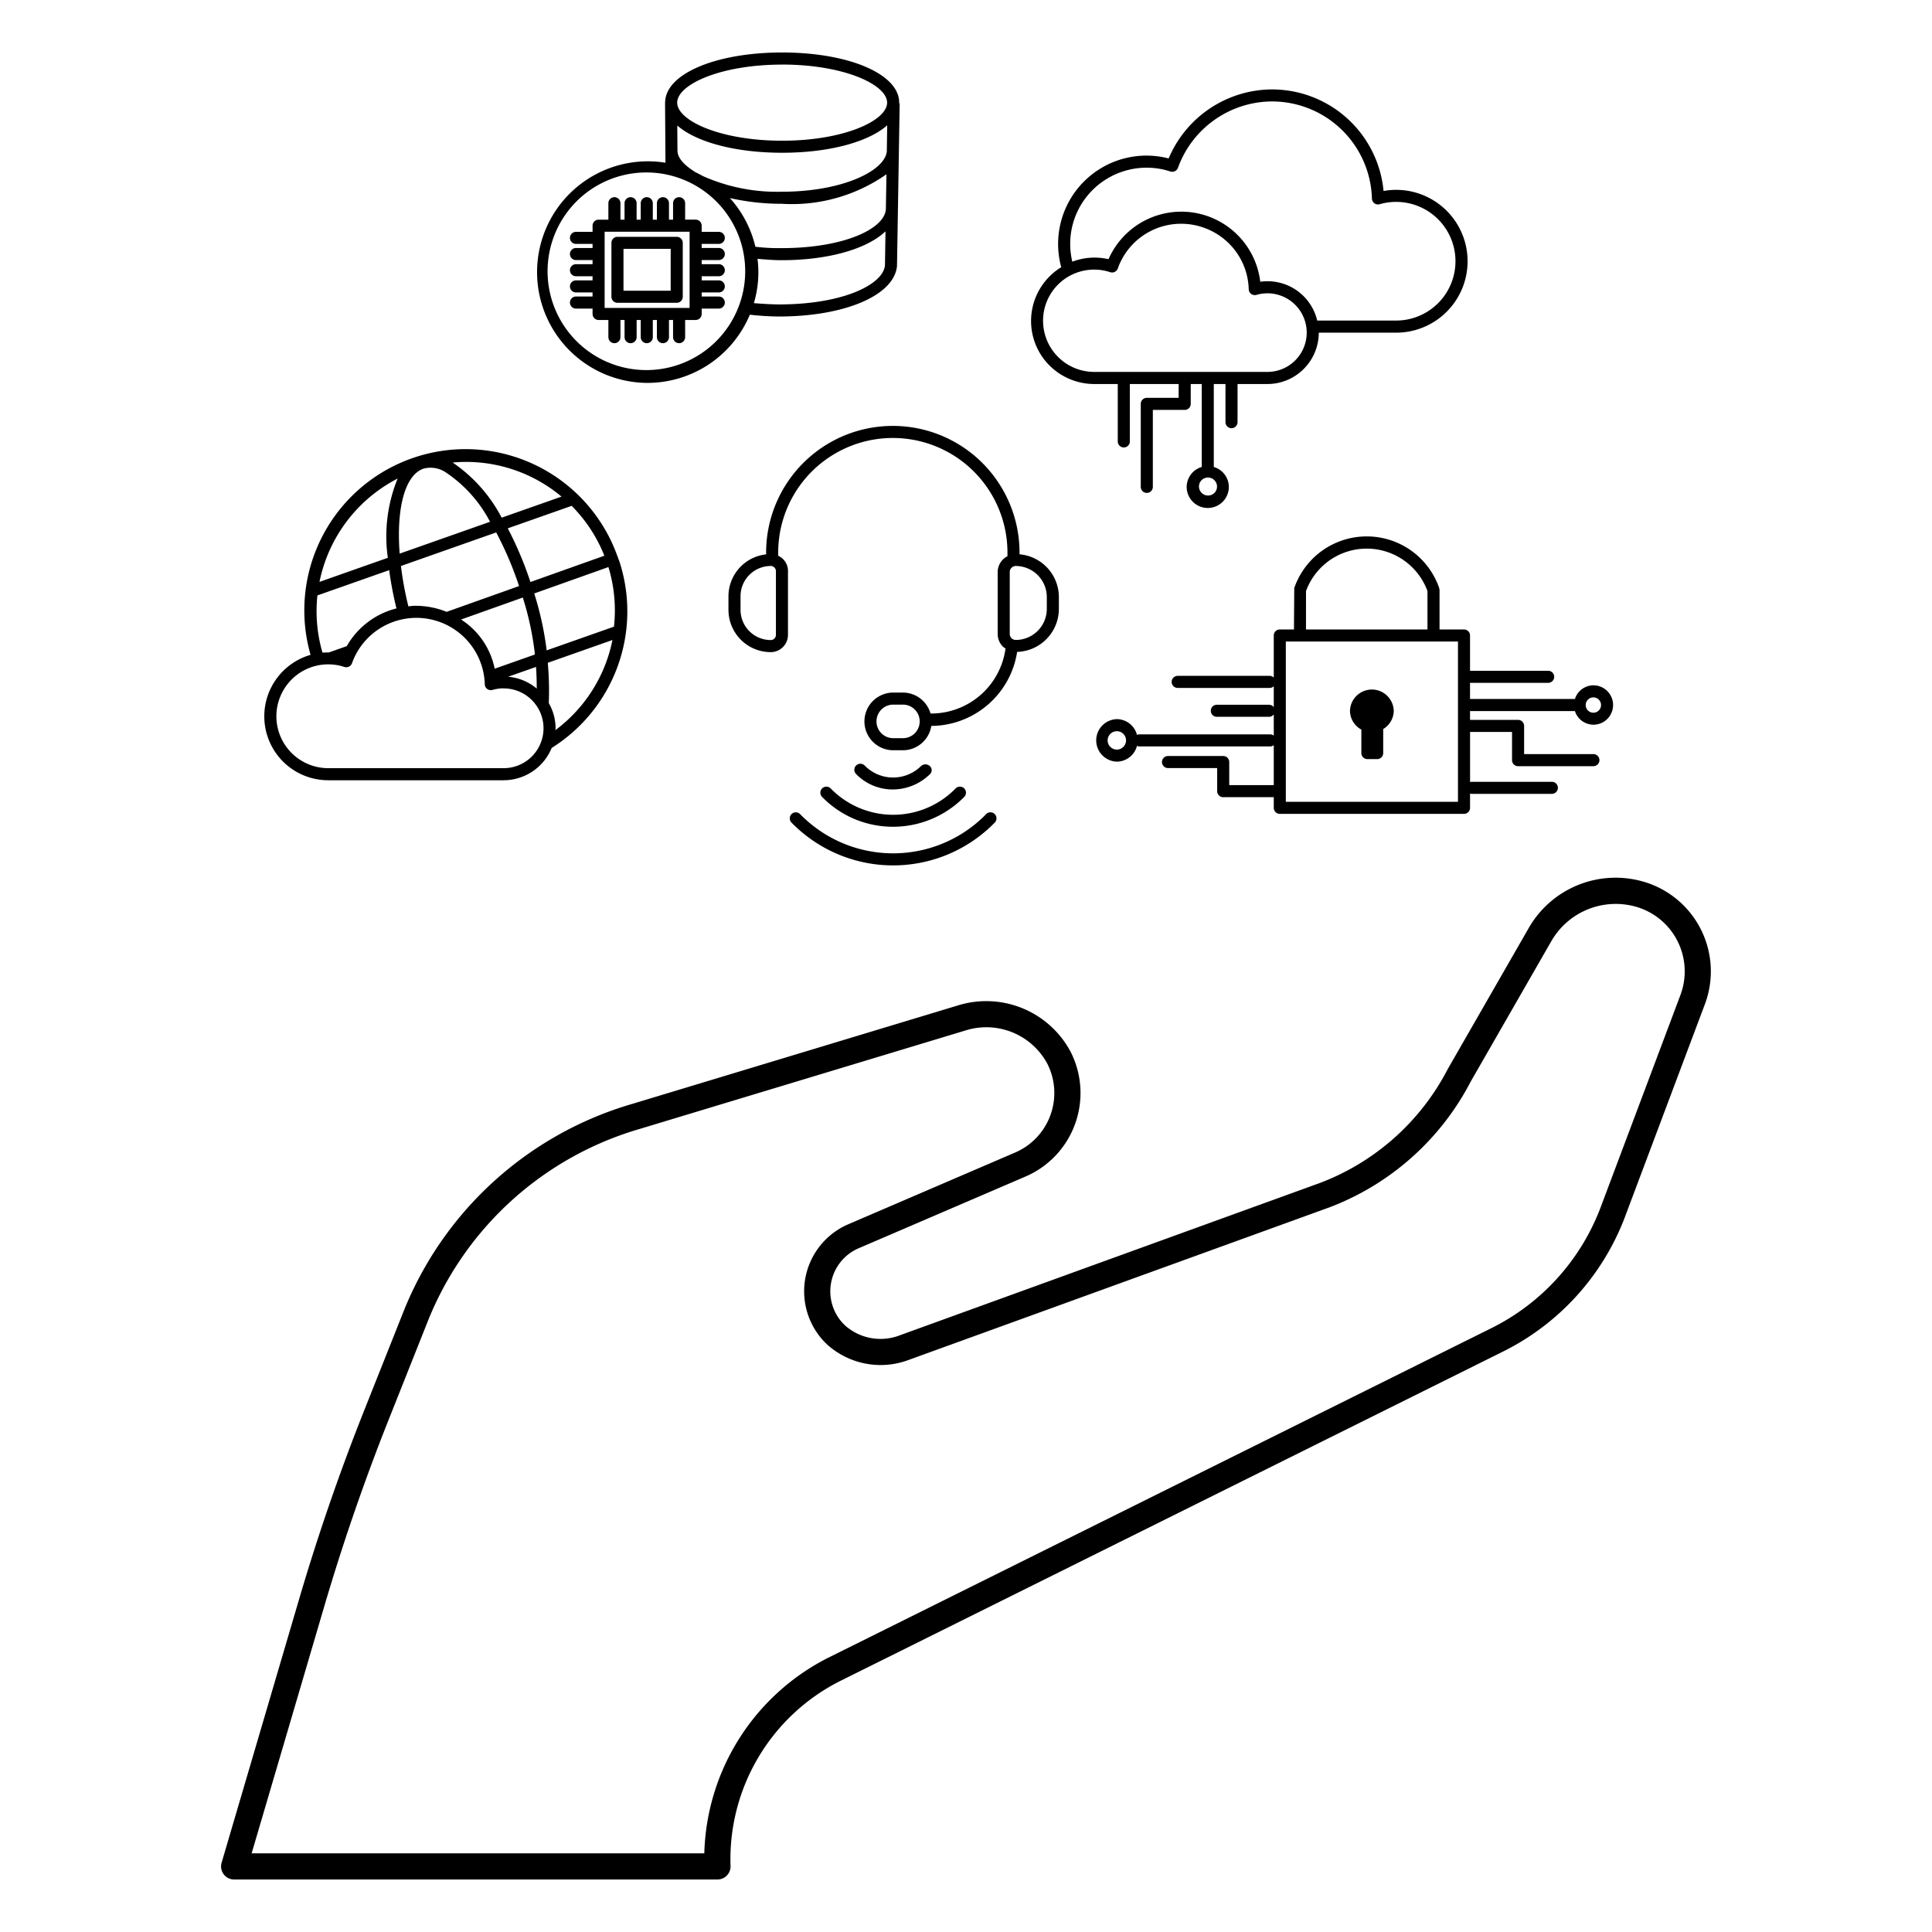 <svg id="icon-business-single-provider" viewBox="0 0 96 96" xmlns="http://www.w3.org/2000/svg">
  <path fill-rule="evenodd" d="M67.645 37.42v-1.167a1.075 1.075 0 0 1-.565-.935 1.088 1.088 0 0 1 2.175 0 1.072 1.072 0 0 1-.524.907v1.195a.3.3 0 0 1-.3.3h-.486a.3.3 0 0 1-.3-.3Zm-51.337 1.35a3.174 3.174 0 0 1-3.166-2.936 3.179 3.179 0 0 1 2.29-3.295 8.012 8.012 0 0 1 15.258-4.872c.002.005.006.008.01.01.003.004.007.007.009.012.002.005.001.01 0 .014s-.002.008-.001.012c.011.032.023.063.036.094.016.042.032.083.046.126a8.006 8.006 0 0 1-3.377 9.229 2.584 2.584 0 0 1-2.388 1.606h-8.717Zm11.294-2.536a.296.296 0 0 0-.004.045 7.391 7.391 0 0 0 2.835-4.478l-3.214 1.133c.06.666.076 1.334.05 2.002.219.381.335.813.338 1.252 0 .016-.002.031-.005.046Zm-.44-3.917 3.346-1.179v-.001a7.385 7.385 0 0 0-.276-2.96l-3.687 1.312c.294.921.5 1.868.618 2.828Zm-.582.205c-.108-.961-.31-1.91-.602-2.831l-3.068 1.092a3.793 3.793 0 0 1 1.67 2.444l2-.705Zm-6-2.42c.552-.009 1.1.093 1.613.3l3.599-1.281a17.303 17.303 0 0 0-1.136-2.665l-4.734 1.668c.083.675.206 1.345.37 2.005l.095-.01c.064-.008.128-.016.193-.017Zm6.09 4.113c0-.36-.01-.718-.035-1.076l-1.385.488c.523.045 1.019.25 1.42.588Zm-.313-5.295 3.673-1.307a7.359 7.359 0 0 0-1.625-2.478l-3.174 1.118c.447.857.823 1.75 1.126 2.667Zm1.544-4.244a7.377 7.377 0 0 0-5.408-1.693 7.532 7.532 0 0 1 2.435 2.74l2.973-1.047Zm-6.295-1.418a1.355 1.355 0 0 0-.536.022v-.001c-.954.297-1.383 1.987-1.21 4.23l4.49-1.582a6.643 6.643 0 0 0-2.241-2.482 1.354 1.354 0 0 0-.503-.187Zm-2.335 4.459a7.594 7.594 0 0 1 .488-3.939 7.434 7.434 0 0 0-3.884 5.136l3.396-1.197Zm.067.613-3.566 1.256a7.371 7.371 0 0 0 .252 2.844c.105-.009.211-.012.317-.01l.889-.313a3.947 3.947 0 0 1 2.47-1.875 17.75 17.75 0 0 1-.362-1.902Zm-4.984 5.582a2.57 2.57 0 0 0-.492.878h-.001a2.579 2.579 0 0 0 2.447 3.38h8.717a1.982 1.982 0 1 0 0-3.964.182.182 0 0 1-.033-.003c-.176.003-.351.03-.52.08a.303.303 0 0 1-.349-.148.297.297 0 0 1-.034-.131 3.4 3.4 0 0 0-6.384-1.53l-.008.016c-.08.15-.15.306-.207.467a.304.304 0 0 1-.376.184 2.573 2.573 0 0 0-2.76.77ZM35.229 18.1a5.516 5.516 0 0 1-3.054.926 5.505 5.505 0 1 1 .892-10.94l-.021-2.992h.004c.005-1.417 2.503-2.486 5.815-2.486 3.315 0 5.815 1.071 5.815 2.491l-.002.02-.002.02h.028l-.04 2.423h.003l-.003.018-.093 5.64c-.14 1.463-2.606 2.507-5.863 2.507h-.045c-.47-.006-.938-.036-1.404-.09a5.516 5.516 0 0 1-2.03 2.463Zm3.478-2.973c3.179 0 5.173-.987 5.266-1.941L44 11.495c-.91.869-2.821 1.434-5.16 1.434h-.025c-.39 0-.782-.034-1.175-.068a5.308 5.308 0 0 1-.181 2.201c.413.036.827.059 1.247.066Zm5.308-4.706.003-.027.029-1.734a8.182 8.182 0 0 1-5.2 1.466 11.603 11.603 0 0 1-2.58-.285 5.492 5.492 0 0 1 1.268 2.42c.433.052.869.075 1.305.068 3.1 0 5.086-.956 5.175-1.908Zm-5.167-.894c3.007 0 5.116-1.033 5.217-2.003l.02-1.298c-.927.822-2.865 1.364-5.22 1.364-2.346 0-4.28-.537-5.212-1.354l.01 1.276.003.023c.03.359.374.7.892 1.022.12.057.238.12.354.185a9.042 9.042 0 0 0 3.936.785ZM44.08 5.1c0-.894-2.142-1.892-5.215-1.892v.002c-3.075 0-5.216.995-5.216 1.89 0 .895 2.143 1.892 5.216 1.892 3.073 0 5.215-.998 5.215-1.892Zm-9.177 4.335a4.91 4.91 0 1 0-5.454 8.165 4.91 4.91 0 0 0 5.454-8.165ZM81.71 43.824c.087.026.173.054.258.085h-.001a4.642 4.642 0 0 1 2.764 5.946l-3.99 10.618v.003a12.362 12.362 0 0 1-6.11 6.709l-32.918 16.36a9.915 9.915 0 0 0-5.413 9.172.649.649 0 0 1-.65.674H11.636a.649.649 0 0 1-.624-.834l3.852-13.1c.93-3.164 2.006-6.284 3.223-9.35l1.977-4.972a17.503 17.503 0 0 1 11.308-10.27l16.24-4.91a4.75 4.75 0 0 1 5.583 2.301 4.518 4.518 0 0 1-2.302 6.233l-8.175 3.514a2.33 2.33 0 0 0-.751 3.836 2.65 2.65 0 0 0 2.737.514l20.89-7.575a11.89 11.89 0 0 0 6.343-5.655l3.995-6.958a4.974 4.974 0 0 1 5.778-2.341Zm-2.184 16.19 3.988-10.61h-.001a3.34 3.34 0 0 0-2.176-4.335 3.69 3.69 0 0 0-4.276 1.738l-3.984 6.939a13.17 13.17 0 0 1-7.03 6.251L45.16 67.571a3.969 3.969 0 0 1-4.086-.787 3.629 3.629 0 0 1 1.142-5.979l8.173-3.514a3.22 3.22 0 0 0 1.653-4.433 3.44 3.44 0 0 0-4.05-1.66l-16.248 4.911a16.21 16.21 0 0 0-10.474 9.51l-1.975 4.968a106.58 106.58 0 0 0-3.184 9.238L12.504 92.09h22.493a11.224 11.224 0 0 1 6.135-9.707L74.056 66.02a11.066 11.066 0 0 0 5.47-6.006ZM54.375 19.082a3.156 3.156 0 0 1-2.436-1.153 3.13 3.13 0 0 1 .793-4.651 4.39 4.39 0 0 1 5.338-5.405 5.6 5.6 0 0 1 4.985-3.427 5.565 5.565 0 0 1 5.693 5.044 3.548 3.548 0 1 1 .629 7.04H65.53a2.556 2.556 0 0 1-2.553 2.552h-1.484v1.894a.3.3 0 1 1-.6 0v-1.894h-.58v4.122a1.036 1.036 0 0 1 .442 1.729 1.048 1.048 0 0 1-1.79-.741 1.037 1.037 0 0 1 .749-.988v-4.122h-.547v.986a.3.3 0 0 1-.3.3h-1.583v3.824a.3.3 0 1 1-.6 0v-4.124a.3.3 0 0 1 .3-.3h1.583v-.686h-2.426v2.852a.3.3 0 1 1-.6 0v-2.852h-1.167Zm6.013 5.36a.45.45 0 1 0-.747-.501.45.45 0 0 0 .747.5ZM54.09 9.657a3.776 3.776 0 0 0-.807 3.346 3.099 3.099 0 0 1 1.799-.124 3.951 3.951 0 0 1 7.54 1.12 2.54 2.54 0 0 1 .355-.024h.002a2.533 2.533 0 0 1 2.472 1.953h3.925a2.948 2.948 0 0 0-.005-5.896h-.005c-.276 0-.55.04-.814.116a.3.3 0 0 1-.382-.28 4.965 4.965 0 0 0-5.1-4.825 4.994 4.994 0 0 0-4.537 3.294.304.304 0 0 1-.376.185 3.8 3.8 0 0 0-4.067 1.135Zm-1.645 4.621a2.537 2.537 0 0 0-.585 2.05 2.541 2.541 0 0 0 2.514 2.152h8.603a1.953 1.953 0 0 0 0-3.906v.001c-.184 0-.368.026-.545.078a.304.304 0 0 1-.35-.149.299.299 0 0 1-.034-.131A3.326 3.326 0 0 0 61 12.034a3.38 3.38 0 0 0-2.397-.914 3.33 3.33 0 0 0-3.06 2.221.303.303 0 0 1-.376.185 2.535 2.535 0 0 0-2.722.753ZM38.068 27.547v-.088a6.296 6.296 0 0 1 12.592 0v.084a2.137 2.137 0 0 1 1.955 2.125v.588a2.141 2.141 0 0 1-2.074 2.136 4.34 4.34 0 0 1-4.265 3.678 1.431 1.431 0 0 1-1.411 1.21h-.48a1.434 1.434 0 0 1-1.432-1.433v-.002a1.434 1.434 0 0 1 1.432-1.432h.48a1.43 1.43 0 0 1 1.372 1.041 3.727 3.727 0 0 0 3.727-3.233.874.874 0 0 1-.128-.087.891.891 0 0 1-.262-.636v-3.074a.892.892 0 0 1 .486-.787v-.178a5.696 5.696 0 1 0-11.392 0v.156a.825.825 0 0 1 .486.778v3.154a.857.857 0 0 1-.856.857h-.003a2.101 2.101 0 0 1-2.098-2.1v-.68a2.095 2.095 0 0 1 1.87-2.077Zm.41 4.183a.26.26 0 0 0 .077-.182v-3.16a.257.257 0 0 0-.253-.264l-.002-.09h-.003v.09a1.502 1.502 0 0 0-1.5 1.5v.68a1.502 1.502 0 0 0 1.5 1.5.256.256 0 0 0 .182-.074Zm5.907 4.95h.48a.834.834 0 0 0 0-1.668h-.48a.834.834 0 0 0-.833.833v.002a.834.834 0 0 0 .833.833Zm5.877-8.468a.3.3 0 0 0-.088.21v3.077a.3.3 0 0 0 .298.3 1.545 1.545 0 0 0 1.543-1.543v-.588a1.545 1.545 0 0 0-1.541-1.544l-.001-.195v.195a.3.3 0 0 0-.21.088Zm-3.984 10.151a.277.277 0 0 1-.058.095 2.658 2.658 0 0 1-1.86.77 2.538 2.538 0 0 1-1.823-.768.3.3 0 0 1 .43-.42 1.973 1.973 0 0 0 2.787.036.328.328 0 0 1 .442-.018.277.277 0 0 1 .082.305Zm-5.515 1.02a.3.3 0 0 1 .515-.204 4.335 4.335 0 0 0 6.124.08l.08-.081a.3.3 0 1 1 .432.418l-.069.069a4.962 4.962 0 0 1-5.386 1.032 4.9 4.9 0 0 1-1.611-1.101.3.3 0 0 1-.085-.213Zm-1.429 1.066a.3.3 0 0 0-.005.424 7.057 7.057 0 0 0 9.968.133l.133-.132a.302.302 0 0 0-.005-.425.3.3 0 0 0-.425.005l-.122.123a6.458 6.458 0 0 1-9.12-.122.3.3 0 0 0-.424-.006Zm32.196-9.172v-1.96l-.017-.098a3.81 3.81 0 0 0-7.202 0l-.015 2.058h-.703a.3.3 0 0 0-.3.3v2.09a.296.296 0 0 0-.204-.084h-4.57a.3.3 0 1 0 0 .6h4.57c.077 0 .15-.03.204-.084v1.04a.283.283 0 0 0-.226-.12h-2.62a.3.3 0 0 0 0 .599h2.62a.285.285 0 0 0 .226-.122v1.058a.285.285 0 0 0-.154-.064h-6.566a.09.09 0 0 0-.046.017.132.132 0 0 1-.03.014 1.043 1.043 0 0 0-1.002-.788 1.057 1.057 0 0 0 0 2.113 1.044 1.044 0 0 0 1.002-.788.086.086 0 0 1 .02.008l.01.006c.015.009.03.017.046.017h6.566a.285.285 0 0 0 .154-.063v1.986H61.08v-1.147a.3.3 0 0 0-.3-.3h-2.742a.3.3 0 1 0 0 .6h2.443v1.147a.3.3 0 0 0 .3.3h2.512v.53a.3.3 0 0 0 .3.299h9.153a.3.3 0 0 0 .3-.3v-.715c.005 0 .009.002.012.004a.104.104 0 0 1 .01.006c.009.005.017.01.028.01h4.032a.3.3 0 0 0 0-.599h-4.032c-.01 0-.02.005-.029.01a.07.07 0 0 1-.02.011v-2.5l.003.002h2.082v1.401a.3.3 0 0 0 .3.3h3.743a.3.3 0 1 0 0-.6h-3.443V36.07a.3.3 0 0 0-.3-.3H73.05l-.005.002v-.44h5.212a.97.97 0 0 0 .918.678.978.978 0 1 0 0-1.957.97.97 0 0 0-.918.679h-5.212v-.802h3.882a.3.3 0 1 0 0-.6h-3.882v-1.753a.3.3 0 0 0-.3-.3H71.53Zm-16.035 5.97a.457.457 0 1 1 0-.914.457.457 0 0 1 0 .914Zm9.4-7.877a3.213 3.213 0 0 1 6.035 0v1.907h-6.036l.001-1.907Zm7.55 10.471h-8.553v-7.965h8.554v7.965Zm6.73-5.188a.38.38 0 1 1-.002.761.38.38 0 0 1 .002-.762v.001ZM29.445 15.6a.3.3 0 0 0 .3.3h.485v.853a.3.3 0 0 0 .6 0V15.9h.204v.853a.3.3 0 0 0 .6 0V15.9h.204v.853a.3.3 0 0 0 .6 0V15.9h.203v.853a.3.3 0 0 0 .6 0V15.9h.203v.853a.3.3 0 0 0 .6 0V15.9h.522a.3.3 0 0 0 .3-.3v-.266h.85a.3.3 0 1 0 0-.6h-.85v-.203h.85a.3.3 0 1 0 0-.6h-.85v-.204h.85a.3.3 0 1 0 0-.6h-.85v-.205h.85a.3.3 0 1 0 0-.6h-.85v-.202h.85a.3.3 0 1 0 0-.6h-.85v-.306a.3.3 0 0 0-.3-.3h-.522v-.816a.3.3 0 1 0-.6 0v.817h-.203v-.817a.3.3 0 1 0-.6 0v.817h-.203v-.817a.3.3 0 1 0-.6 0v.817h-.205v-.817a.3.3 0 1 0-.6 0v.817h-.203v-.817a.3.3 0 1 0-.6 0v.817h-.486a.3.3 0 0 0-.3.3v.305h-.824a.3.3 0 1 0 0 .6h.824v.203h-.824a.3.3 0 1 0 0 .6h.824v.204h-.824a.3.3 0 1 0 0 .6h.824v.204h-.824a.3.3 0 1 0 0 .6h.824v.203h-.824a.3.3 0 1 0 0 .6h.824v.266Zm.6-4.086h4.221V15.3h-4.222v-3.786Zm.637.253h2.944a.3.3 0 0 1 .3.299v2.68a.3.3 0 0 1-.3.3h-2.944a.3.3 0 0 1-.3-.3v-2.679a.3.3 0 0 1 .3-.3Zm.299 2.679h2.345v-2.08h-2.345v2.08Z"/>
</svg>
